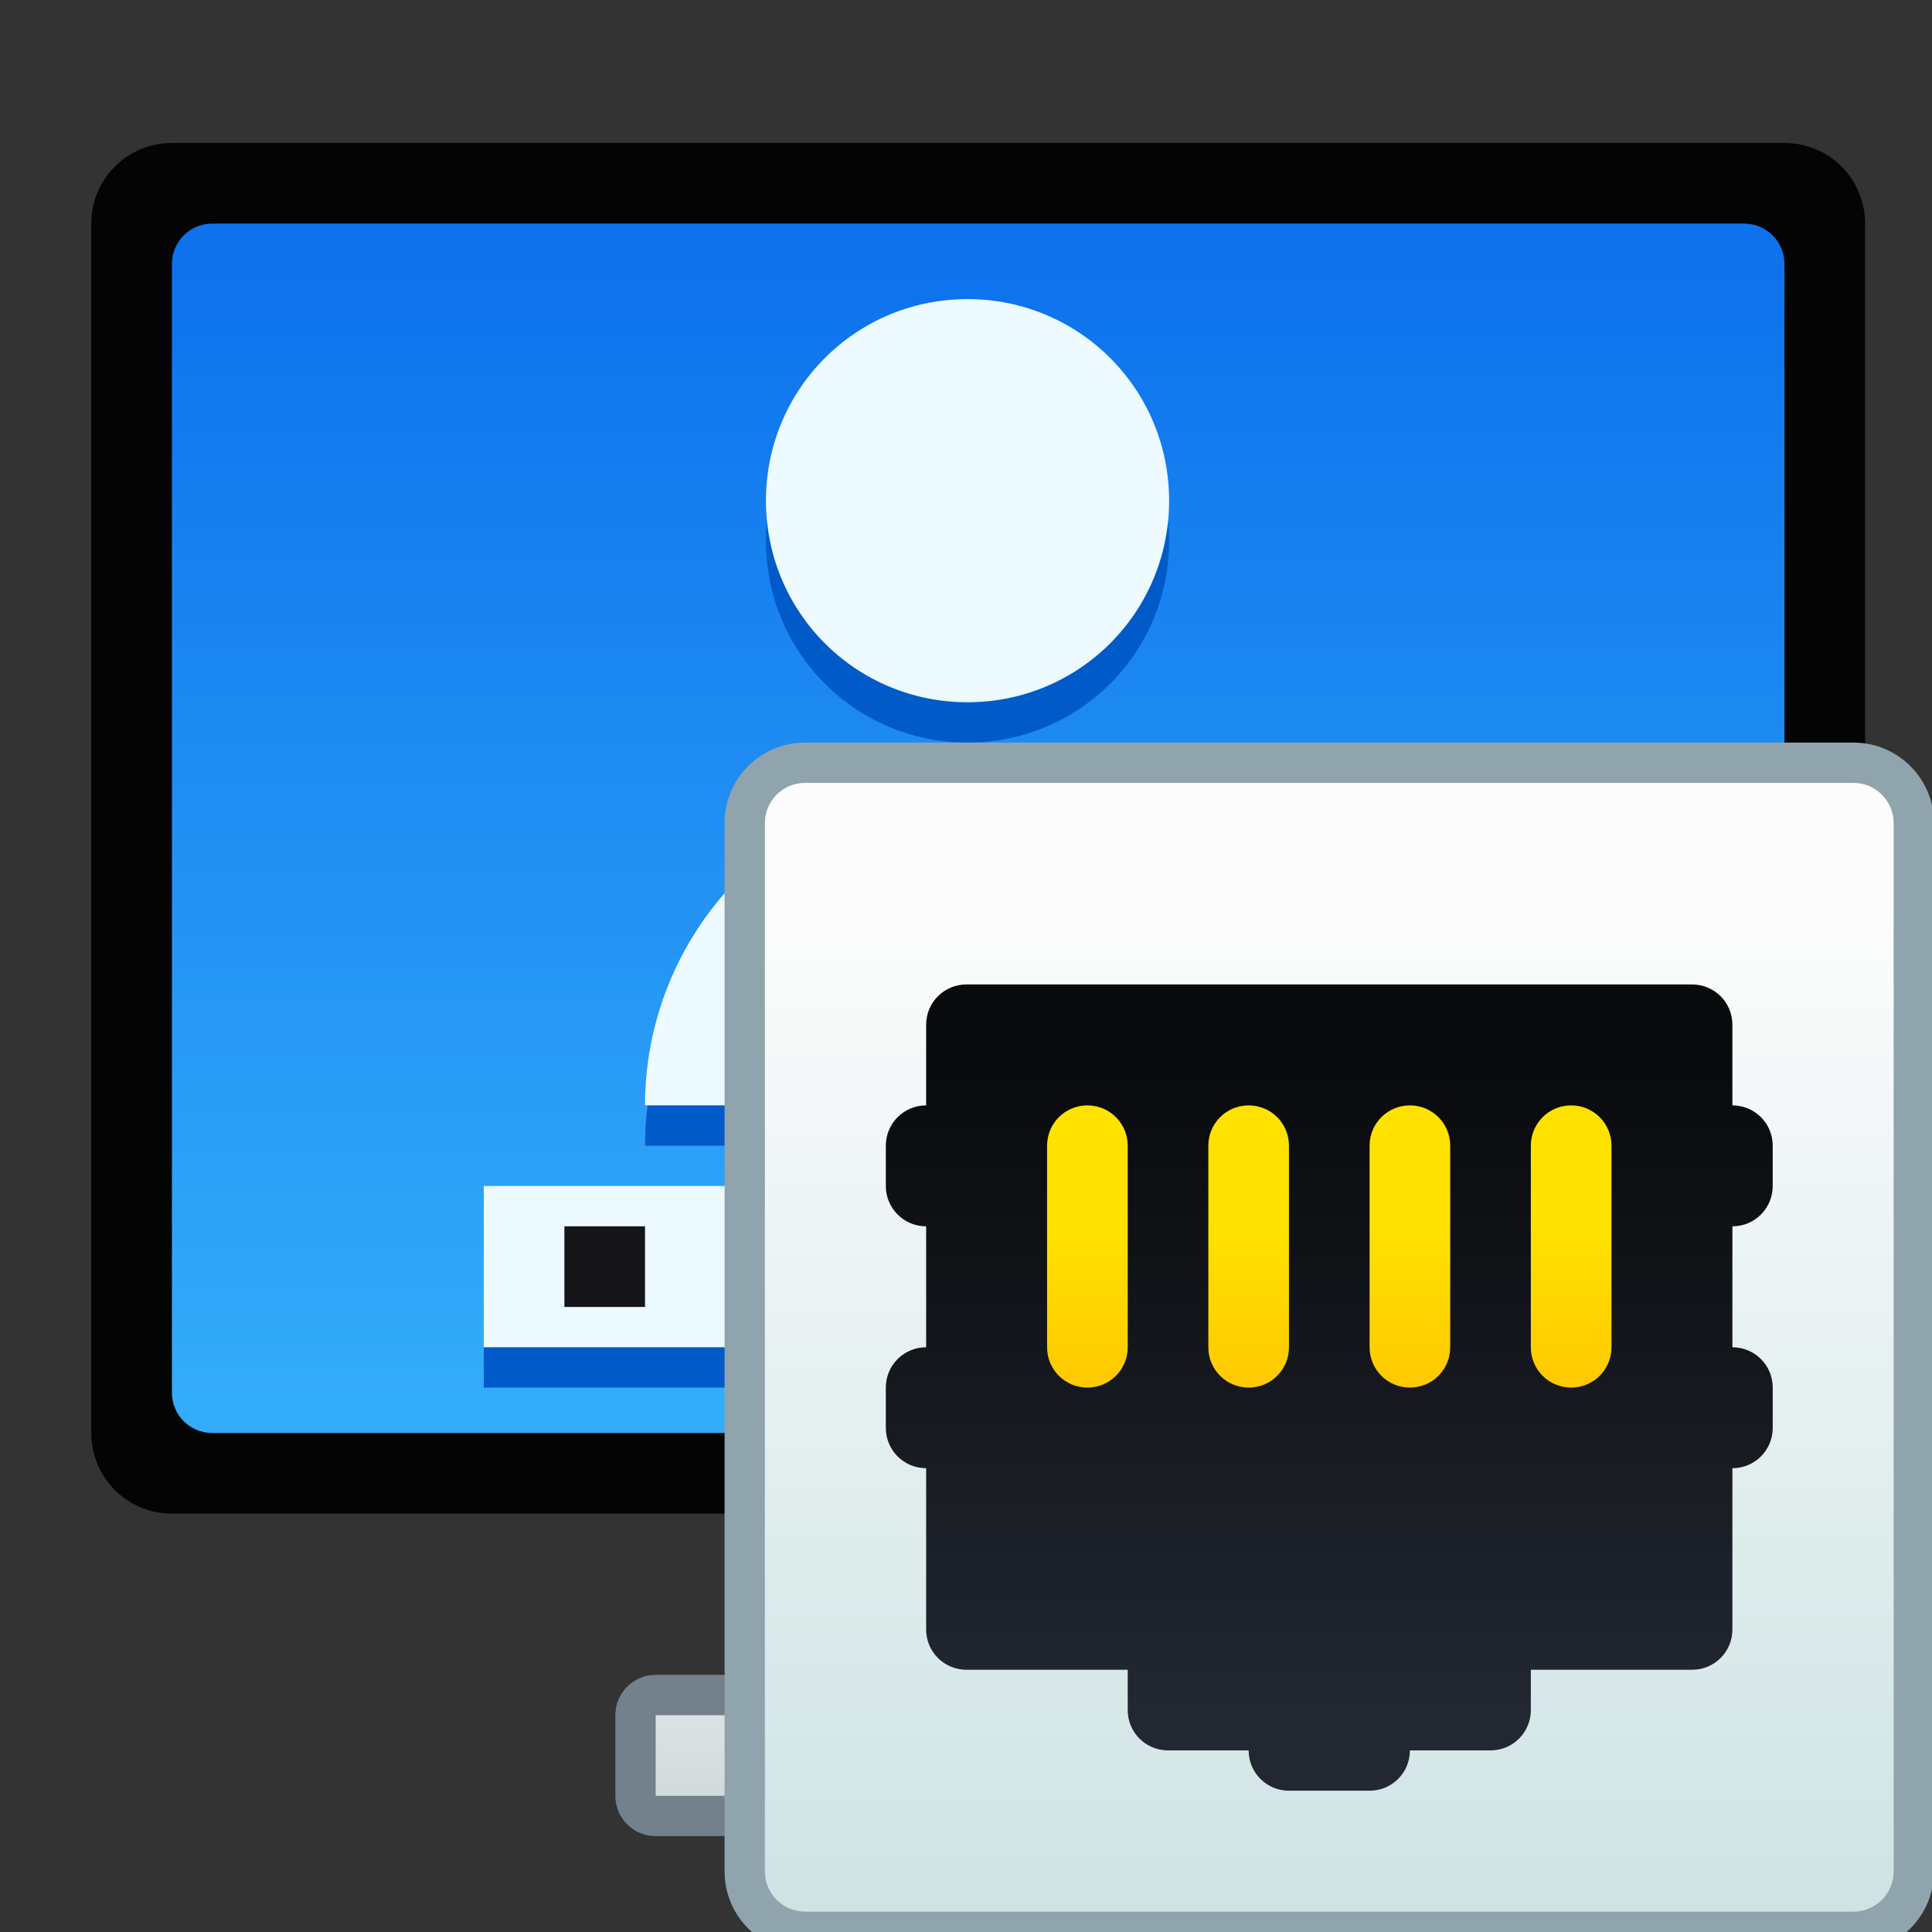 <?xml version="1.0" encoding="UTF-8" standalone="no"?>
<!-- Created with Inkscape (http://www.inkscape.org/) -->

<svg
   xmlns:dc="http://purl.org/dc/elements/1.1/"
   xmlns:cc="http://creativecommons.org/ns#"
   xmlns:rdf="http://www.w3.org/1999/02/22-rdf-syntax-ns#"
   xmlns:svg="http://www.w3.org/2000/svg"
   xmlns="http://www.w3.org/2000/svg"
   xmlns:xlink="http://www.w3.org/1999/xlink"
   xmlns:sodipodi="http://sodipodi.sourceforge.net/DTD/sodipodi-0.dtd"
   xmlns:inkscape="http://www.inkscape.org/namespaces/inkscape"
   width="48"
   height="48"
   viewBox="0 0 12.7 12.7"
   version="1.1"
   id="svg1399"
   inkscape:version="0.92.4 5da689c313, 2019-01-14"
   sodipodi:docname="preferences-system-network-remote.svg">
  <rect x="0" y="0" width="12.7" height="12.7" fill="#333333" stroke="none"/>
  <defs
     id="defs1393">
    <linearGradient
       inkscape:collect="always"
       xlink:href="#linearGradient4582"
       id="linearGradient8777"
       gradientUnits="userSpaceOnUse"
       gradientTransform="matrix(3.78,0,0,3.78,-34.929,-793.584)"
       x1="8.448"
       y1="295.601"
       x2="8.448"
       y2="288.987" />
    <linearGradient
       id="linearGradient4582"
       inkscape:collect="always">
      <stop
         id="stop4578"
         offset="0"
         style="stop-color:#cee3e3;stop-opacity:1" />
      <stop
         id="stop4580"
         offset="1"
         style="stop-color:#fcfcfc;stop-opacity:1" />
    </linearGradient>
    <linearGradient
       inkscape:collect="always"
       xlink:href="#linearGradient4766-0"
       id="linearGradient8779"
       gradientUnits="userSpaceOnUse"
       gradientTransform="translate(15,2.5)"
       x1="-18"
       y1="316.15"
       x2="-18"
       y2="300.15" />
    <linearGradient
       inkscape:collect="always"
       id="linearGradient4766-0">
      <stop
         style="stop-color:#222731;stop-opacity:1"
         offset="0"
         id="stop4762" />
      <stop
         id="stop4828"
         offset="0.5"
         style="stop-color:#15181e;stop-opacity:1;" />
      <stop
         style="stop-color:#090a0c;stop-opacity:1"
         offset="1"
         id="stop4764" />
    </linearGradient>
    <linearGradient
       inkscape:collect="always"
       xlink:href="#linearGradient4627"
       id="linearGradient8781"
       gradientUnits="userSpaceOnUse"
       gradientTransform="translate(-19,293.65)"
       x1="16"
       y1="17"
       x2="16"
       y2="13" />
    <linearGradient
       id="linearGradient4627"
       inkscape:collect="always">
      <stop
         id="stop4623-3"
         offset="0"
         style="stop-color:#ffc900;stop-opacity:1" />
      <stop
         id="stop4625"
         offset="1"
         style="stop-color:#ffe200;stop-opacity:1" />
    </linearGradient>
    <linearGradient
       gradientTransform="translate(-16,68)"
       gradientUnits="userSpaceOnUse"
       y2="241.65"
       x2="28"
       y1="250.65"
       x1="28"
       id="linearGradient5431"
       xlink:href="#linearGradient4582-3"
       inkscape:collect="always" />
    <linearGradient
       inkscape:collect="always"
       id="linearGradient4582-3">
      <stop
         style="stop-color:#c8d3d4;stop-opacity:1"
         offset="0"
         id="stop4578-5" />
      <stop
         style="stop-color:#f3f5f6;stop-opacity:1"
         offset="1"
         id="stop4580-6" />
    </linearGradient>
    <linearGradient
       gradientUnits="userSpaceOnUse"
       y2="210.65"
       x2="27"
       y1="238.65"
       x1="27"
       id="linearGradient5423"
       xlink:href="#linearGradient1962"
       inkscape:collect="always"
       gradientTransform="translate(-16,68)" />
    <linearGradient
       id="linearGradient1962"
       inkscape:collect="always">
      <stop
         id="stop1958"
         offset="0"
         style="stop-color:#33acfa;stop-opacity:1" />
      <stop
         id="stop1960"
         offset="1"
         style="stop-color:#0d72ec;stop-opacity:1" />
    </linearGradient>
  </defs>
  <sodipodi:namedview
     id="base"
     pagecolor="#ffffff"
     bordercolor="#666666"
     borderopacity="1.0"
     inkscape:pageopacity="0.0"
     inkscape:pageshadow="2"
     inkscape:zoom="11.2"
     inkscape:cx="26.865218"
     inkscape:cy="9.6454308"
     inkscape:document-units="mm"
     inkscape:current-layer="g10568"
     showgrid="false"
     inkscape:showpageshadow="false"
     units="px"
     inkscape:window-width="1920"
     inkscape:window-height="999"
     inkscape:window-x="0"
     inkscape:window-y="0"
     inkscape:window-maximized="1" />
  <g
     inkscape:label="Capa 1"
     inkscape:groupmode="layer"
     id="layer1"
     transform="translate(0,-284.3)">
    <g
       id="g10568"
       transform="translate(16.268,-6.12)">
      <g
         inkscape:label="Capa 1"
         id="layer1-38"
         transform="matrix(0.265,0,0,0.265,-61.087,198.428)">
        <g
           inkscape:label="Capa 1"
           id="layer1-9"
           transform="translate(124.393,82.036)">
          <g
             id="g6256-9"
             transform="translate(57,-7)">
            <path
               sodipodi:nodetypes="ssccssssccssssccsss"
               inkscape:connector-curvature="0"
               id="rect5395-4"
               d="m 8,307.65 c -0.554,0 -1,0.446 -1,1 v 4 c 0,0 0,1 -1,1 H 4 c -0.554,0 -1,0.446 -1,1 v 2 c 0,0.554 0.446,1 1,1 h 4 7 4 c 0.554,0 1,-0.446 1,-1 v -2 c 0,-0.554 -0.446,-1 -1,-1 h -2 c 0,0 -1,0.004 -1,-1 v -4 c 0,-0.554 -0.446,-1 -1,-1 z"
               style="opacity:1;vector-effect:none;fill:#73818c;fill-opacity:1;stroke:none;stroke-width:6;stroke-linecap:square;stroke-linejoin:round;stroke-miterlimit:18;stroke-dasharray:none;stroke-dashoffset:0;stroke-opacity:1;paint-order:markers stroke fill" />
            <path
               sodipodi:nodetypes="ccccccccccccc"
               inkscape:connector-curvature="0"
               id="rect5401-5"
               d="m 8,308.65 v 4 c 0,0 0.007,2 -2,2 h -2 v 2 h 4 7 4 v -2 h -2 c 0,0 -2,0.007 -2,-2 v -4 z"
               style="opacity:1;vector-effect:none;fill:url(#linearGradient5431);fill-opacity:1;stroke:none;stroke-width:6;stroke-linecap:square;stroke-linejoin:round;stroke-miterlimit:18;stroke-dasharray:none;stroke-dashoffset:0;stroke-opacity:1;paint-order:markers stroke fill" />
            <path
               id="rect5391-9"
               d="M -8,275.65 H 32 c 1.108,0 2,0.892 2,2 v 30 c 0,1.108 -0.892,2 -2,2 H -8 c -1.108,0 -2,-0.892 -2,-2 v -30 c 0,-1.108 0.892,-2 2,-2 z"
               style="opacity:1;vector-effect:none;fill:#040405;fill-opacity:1;stroke:none;stroke-width:6;stroke-linecap:square;stroke-linejoin:round;stroke-miterlimit:18;stroke-dasharray:none;stroke-dashoffset:0;stroke-opacity:1;paint-order:markers stroke fill"
               inkscape:connector-curvature="0" />
            <path
               id="rect5393-3"
               d="m -7,277.65 h 38 c 0.554,0 1,0.446 1,1 v 28 c 0,0.554 -0.446,1 -1,1 H -7 c -0.554,0 -1,-0.446 -1,-1 v -28 c 0,-0.554 0.446,-1 1,-1 z"
               style="opacity:1;vector-effect:none;fill:url(#linearGradient5423);fill-opacity:1;stroke:none;stroke-width:6;stroke-linecap:square;stroke-linejoin:round;stroke-miterlimit:18;stroke-dasharray:none;stroke-dashoffset:0;stroke-opacity:1;paint-order:markers stroke fill"
               inkscape:connector-curvature="0" />
          </g>
        </g>
      </g>
      <g
         style="fill:#005ac8;fill-opacity:1"
         inkscape:label="Capa 1"
         id="layer1-28-4"
         transform="translate(-16.268,6.385)">
        <g
           style="fill:#005ac8;fill-opacity:1"
           transform="matrix(0.265,0,0,0.265,7.5942082e-5,213.749)"
           id="g2189-9">
          <g
             style="fill:#005ac8;fill-opacity:1"
             transform="translate(79.768,-10.588)"
             inkscape:label="Capa 1"
             id="layer1-4-0">
            <g
               style="fill:#005ac8;fill-opacity:1"
               id="g6256-2"
               transform="translate(12,-6)">
              <g
                 style="fill:#005ac8;fill-opacity:1"
                 transform="translate(-79.768,10.588)"
                 id="g971-0" />
            </g>
          </g>
          <path
             inkscape:connector-curvature="0"
             id="path2130-1"
             d="m -28,282.645 c -2.77,0 -5,2.23 -5,5 0,2.77 2.23,5 5,5 2.77,0 5,-2.23 5,-5 0,-2.77 -2.23,-5 -5,-5 z m 0,12 a 8,8 0 0 0 -8,8 h 8 8 a 8,8 0 0 0 -8,-8 z m -12,10 v 4 h 24 v -4 z"
             style="color:#36404d;fill:#005ac8;fill-opacity:1;stroke:none"
             transform="translate(52,-8.995)" />
          <path
             inkscape:connector-curvature="0"
             id="rect2145-9"
             d="m -38,305.645 v 2 h 2 v -2 z m 4,0 v 2 h 4 v -2 z m 6,0 v 2 h 5 v -2 z m 7,0 v 2 h 3 v -2 z"
             style="opacity:1;fill:#005ac8;fill-opacity:1;stroke:none;stroke-width:2;stroke-linecap:round;stroke-linejoin:round;stroke-miterlimit:4;stroke-dasharray:none;stroke-opacity:1"
             transform="translate(52,-8.995)" />
        </g>
      </g>
      <g
         inkscape:label="Capa 1"
         id="layer1-28"
         transform="translate(-16.268,6.12)">
        <g
           transform="matrix(0.265,0,0,0.265,7.5942082e-5,213.749)"
           id="g2189">
          <g
             transform="translate(79.768,-10.588)"
             inkscape:label="Capa 1"
             id="layer1-4">
            <g
               id="g6256"
               transform="translate(12,-6)">
              <g
                 transform="translate(-79.768,10.588)"
                 id="g971" />
            </g>
          </g>
          <path
             inkscape:connector-curvature="0"
             id="path2130"
             d="m -28,282.645 c -2.77,0 -5,2.23 -5,5 0,2.77 2.23,5 5,5 2.77,0 5,-2.23 5,-5 0,-2.77 -2.23,-5 -5,-5 z m 0,12 a 8,8 0 0 0 -8,8 h 8 8 a 8,8 0 0 0 -8,-8 z m -12,10 v 4 h 24 v -4 z"
             style="color:#36404d;fill:#edfaff;fill-opacity:1;stroke:none"
             transform="translate(52,-8.995)" />
          <path
             inkscape:connector-curvature="0"
             id="rect2145"
             d="m -38,305.645 v 2 h 2 v -2 z m 4,0 v 2 h 4 v -2 z m 6,0 v 2 h 5 v -2 z m 7,0 v 2 h 3 v -2 z"
             style="opacity:1;fill:#15151a;fill-opacity:1;stroke:none;stroke-width:2;stroke-linecap:round;stroke-linejoin:round;stroke-miterlimit:4;stroke-dasharray:none;stroke-opacity:1"
             transform="translate(52,-8.995)" />
        </g>
      </g>
      <g
         transform="matrix(0.265,0,0,0.265,-11.77,220.134)"
         id="layer1-1-2-7"
         inkscape:label="Capa 1">
        <g
           transform="translate(19,-11)"
           id="g2206-6-0">
          <path
             id="rect843-5-8"
             d="M -16,294.65 H 10 C 11.108,294.65 12,295.542 12,296.65 v 26 c 0,1.108 -0.892,2 -2,2 H -16 c -1.108,0 -2,-0.892 -2,-2 V 296.65 c 0,-1.108 0.892,-2 2,-2 z"
             style="opacity:1;fill:#90a4ae;fill-opacity:1;stroke:none;stroke-width:2.393;stroke-linecap:round;stroke-linejoin:round;stroke-miterlimit:4;stroke-dasharray:none;stroke-opacity:1"
             inkscape:connector-curvature="0" />
          <path
             id="rect843-3-8-6"
             d="M -16,295.65 H 10 C 10.554,295.65 11,296.096 11,296.65 v 26 C 11,323.204 10.554,323.65 10,323.65 H -16 c -0.554,0 -1,-0.446 -1,-1 V 296.65 c 0,-0.554 0.446,-1 1,-1 z"
             style="opacity:1;fill:url(#linearGradient8777);fill-opacity:1;stroke:none;stroke-width:2.234;stroke-linecap:round;stroke-linejoin:round;stroke-miterlimit:4;stroke-dasharray:none;stroke-opacity:1"
             inkscape:connector-curvature="0" />
          <path
             inkscape:connector-curvature="0"
             style="opacity:1;fill:url(#linearGradient8779);fill-opacity:1;stroke:none;stroke-width:1;stroke-linecap:round;stroke-linejoin:bevel;stroke-miterlimit:4;stroke-dasharray:none;stroke-opacity:1"
             d="m -12,300.65 c -0.554,0 -1,0.446 -1,1 v 2 c -0.554,0 -1,0.446 -1,1 v 1 c 0,0.554 0.446,1 1,1 v 3 c -0.554,0 -1,0.446 -1,1 v 1 c 0,0.554 0.446,1 1,1 v 4 c 0,0.554 0.446,1 1,1 h 4 v 1 c 0,0.554 0.446,1 1,1 h 2 c 0,0.554 0.446,1 1,1 h 2 c 0.554,0 1,-0.446 1,-1 h 2 c 0.554,0 1,-0.446 1,-1 v -1 h 4 c 0.554,0 1,-0.446 1,-1 v -4 c 0.554,0 1,-0.446 1,-1 v -1 c 0,-0.554 -0.446,-1 -1,-1 v -3 c 0.554,0 1,-0.446 1,-1 v -1 c 0,-0.554 -0.446,-1 -1,-1 v -2 c 0,-0.554 -0.446,-1 -1,-1 z"
             id="rect6007-7-5-7-2" />
          <path
             inkscape:connector-curvature="0"
             style="opacity:1;fill:url(#linearGradient8781);fill-opacity:1;stroke:none;stroke-width:2;stroke-linecap:round;stroke-linejoin:round;stroke-miterlimit:4;stroke-dasharray:none;stroke-opacity:1"
             d="m -9,303.65 c -0.554,0 -1,0.446 -1,1 v 5 c 0,0.554 0.446,1 1,1 0.554,0 1,-0.446 1,-1 v -5 c 0,-0.554 -0.446,-1 -1,-1 z m 4,0 c -0.554,0 -1,0.446 -1,1 v 5 c 0,0.554 0.446,1 1,1 0.554,0 1,-0.446 1,-1 v -5 c 0,-0.554 -0.446,-1 -1,-1 z m 4,0 c -0.554,0 -1,0.446 -1,1 v 5 c 0,0.554 0.446,1 1,1 0.554,0 1,-0.446 1,-1 v -5 c 0,-0.554 -0.446,-1 -1,-1 z m 4,0 c -0.554,0 -1,0.446 -1,1 v 5 c 0,0.554 0.446,1 1,1 0.554,0 1,-0.446 1,-1 v -5 c 0,-0.554 -0.446,-1 -1,-1 z"
             id="rect1352-9-4" />
        </g>
      </g>
    </g>
  </g>
</svg>
